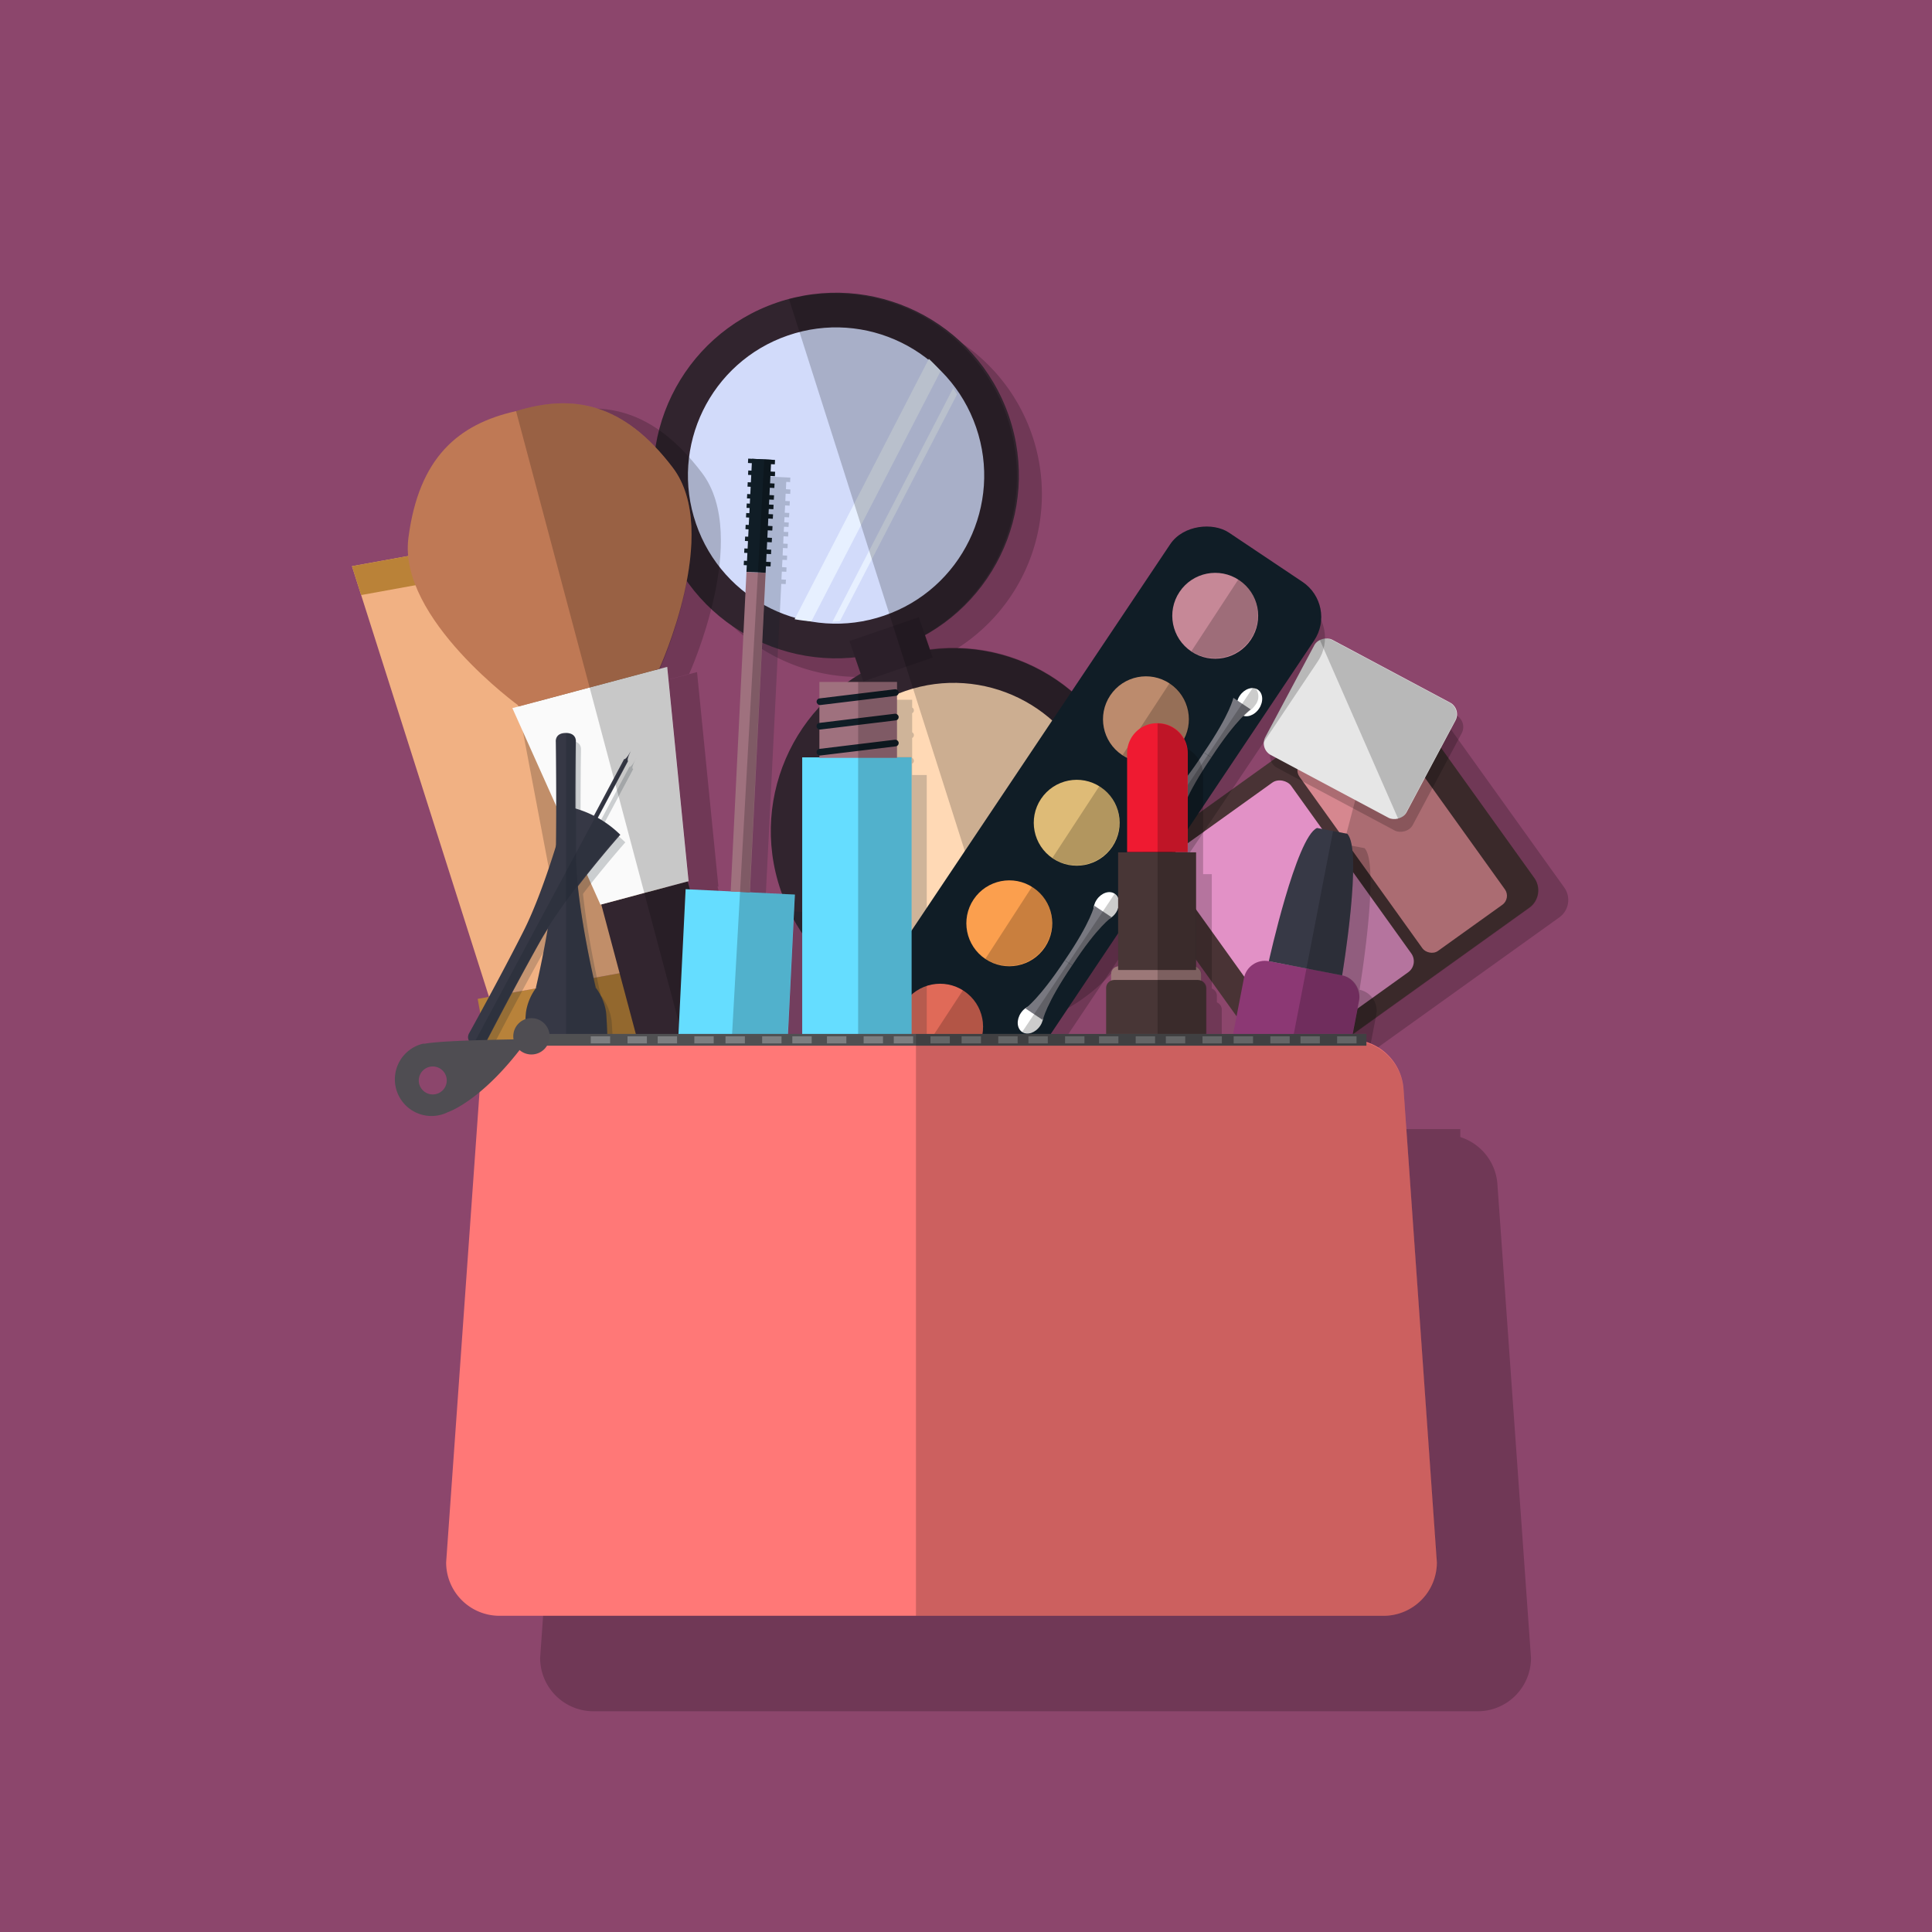 <svg xmlns="http://www.w3.org/2000/svg" viewBox="0 0 193.44 193.44"><defs><style>.cls-1{fill:#8c466c;}.cls-2{fill:#b8823a;}.cls-3{fill:#f1b183;}.cls-4{fill:#ba8238;}.cls-27,.cls-5{opacity:0.2;}.cls-6{fill:#493335;}.cls-7{fill:#e291c6;}.cls-8{fill:#d6878f;}.cls-9{fill:#e6e6e6;}.cls-10{fill:#31242e;}.cls-11{fill:#ffd9b5;}.cls-12{fill:#d2dbfa;}.cls-13{fill:#2b1f29;}.cls-14{fill:#e7f0ff;}.cls-15{fill:#32252f;}.cls-16{fill:#fafafa;}.cls-17{fill:#bf7955;}.cls-18,.cls-27{fill:#101d26;}.cls-19{fill:#c68897;}.cls-20{fill:#debb77;}.cls-21{fill:#bc8b6d;}.cls-22{fill:#fb9f4e;}.cls-23{fill:#e06a58;}.cls-24{fill:#fff;}.cls-25{fill:#787880;}.cls-26{fill:#363845;}.cls-28{fill:#65ddff;}.cls-29{fill:#9f717e;}.cls-30{fill:#ff7877;}.cls-31{fill:#8c3874;}.cls-32{fill:#373946;}.cls-33{fill:#9c7878;}.cls-34{fill:#483636;}.cls-35{fill:#ef1a31;}.cls-36{fill:#505052;}.cls-37{fill:#7d7e80;}.cls-38{fill:#4f4d52;}</style></defs><title>Asset 36</title><g id="Layer_2" data-name="Layer 2"><g id="Icons_mehr" data-name="Icons + mehr"><g id="Screen_7" data-name="Screen 7"><rect class="cls-1" width="193.44" height="193.44"/><g id="Make_up_Bag_large" data-name="Make up Bag large"><rect class="cls-2" x="48.64" y="98.08" width="20.76" height="11.09" transform="translate(-17.55 12.2) rotate(-10.29)"/><polygon class="cls-3" points="50.02 54.01 35.24 56.69 48.96 99.81 58.03 98.17 67.11 96.52 64.8 51.32 50.02 54.01"/><polygon class="cls-4" points="64.96 54.35 64.8 51.32 50.02 54.01 35.24 56.69 36.16 59.58 64.96 54.35"/><polygon class="cls-5" points="59.14 109 58.99 109.27 70.24 107.22 68.26 96.31 67.12 96.52 64.82 51.32 50.03 54.01 48.75 54.24 59.14 109"/><rect class="cls-5" x="120.74" y="75.57" width="32.3" height="26.96" rx="2.14" ry="2.14" transform="translate(-26.25 96.42) rotate(-35.63)"/><rect class="cls-6" x="117.73" y="74.6" width="32.3" height="26.96" rx="2.14" ry="2.14" transform="translate(-26.25 94.48) rotate(-35.63)"/><rect class="cls-7" x="121.74" y="79.74" width="14.95" height="23.36" rx="1.35" ry="1.35" transform="translate(-29.07 92.39) rotate(-35.63)"/><rect class="cls-8" x="135.32" y="71.73" width="10.15" height="23.36" rx="1.11" ry="1.11" transform="translate(-22.31 97.4) rotate(-35.63)"/><g class="cls-5"><path d="M138.74,68.56a2.13,2.13,0,0,0-.8.12Z"/><path d="M153.61,87.89,140.39,69.45a2.13,2.13,0,0,0-1.66-.89l-10.25,39a2.13,2.13,0,0,0,1.85-.31l22.78-16.33A2.14,2.14,0,0,0,153.61,87.89Z"/></g><rect class="cls-5" x="130.29" y="66.24" width="13.08" height="16.02" rx="1.33" ry="1.33" transform="translate(6.93 160.04) rotate(-61.93)"/><rect class="cls-9" x="129.67" y="64.96" width="13.08" height="16.02" rx="1.33" ry="1.33" transform="translate(7.73 158.82) rotate(-61.93)"/><path class="cls-5" d="M145.14,70.36l-11.78-6.28a1.33,1.33,0,0,0-1.21,0L140,82a1.33,1.33,0,0,0,.78-.65l4.9-9.19A1.33,1.33,0,0,0,145.14,70.36Z"/><path class="cls-5" d="M115.11,79.1a18.31,18.31,0,0,0-19.67-12.2l-.5-1.44a18.3,18.3,0,1,0-7,2.22l.56,1.62a18.31,18.31,0,1,0,26.61,9.82Z"/><circle class="cls-10" cx="95.48" cy="83.2" r="18.3" transform="translate(-21.86 35.56) rotate(-18.97)"/><circle class="cls-11" cx="95.48" cy="83.2" r="14.83" transform="translate(-21.86 35.56) rotate(-18.97)"/><circle class="cls-10" cx="83.71" cy="47.61" r="18.3" transform="translate(-10.93 29.8) rotate(-18.97)"/><circle class="cls-12" cx="83.71" cy="47.61" r="14.83" transform="translate(-10.93 29.8) rotate(-18.97)"/><rect class="cls-13" x="85.55" y="62.87" width="7.34" height="4.27" transform="translate(-16.29 32.54) rotate(-18.97)"/><path class="cls-14" d="M84.09,62.2,95.82,39.49q-.19-.32-.38-.64L83.35,62.25Z"/><path class="cls-14" d="M81.24,62.21,94.18,37.15A15.15,15.15,0,0,0,93,35.93L79.56,62A15.18,15.18,0,0,0,81.24,62.21Z"/><path class="cls-5" d="M112.79,77.25A18.31,18.31,0,0,0,93.12,65l-.5-1.44A18.3,18.3,0,0,0,79,29.95l22.48,70.57A18.3,18.3,0,0,0,112.79,77.25Z"/><path class="cls-5" d="M79.63,118,71.84,88.77l.09,0L69.79,67.29,62,69.35l-3.34.89L62,69.35l7-1.87s6.2-13.66,1.28-20.14-10-7.42-15.68-5.66C48.88,43,44.92,46.33,43.88,54.39S55,71.23,55,71.23l-.72.19L63.1,91.1l4.41-1.18,3.21-.85-7.53,2L71,120.31s2.48,7.12,6.26,6.11S79.63,118,79.63,118Z"/><path class="cls-15" d="M60.2,90.55,68,119.79s2.48,7.12,6.26,6.11,2.39-8.41,2.39-8.41L68.86,88.25Z"/><polygon class="cls-16" points="59.05 68.83 51.3 70.9 60.12 90.58 64.53 89.4 68.94 88.23 66.8 66.77 59.05 68.83"/><path class="cls-17" d="M67.36,46.82c-4.92-6.48-10-7.42-15.68-5.66-5.79,1.29-9.75,4.64-10.79,12.71S52,70.71,52,70.71l7-1.87,7-1.87S72.28,53.3,67.36,46.82Z"/><path class="cls-5" d="M64.51,89.4l9.72,36.5c3.78-1,2.39-8.41,2.39-8.41L68.84,88.25l.09,0L66.79,66.77l-.72.19s6.2-13.66,1.28-20.14-10-7.42-15.68-5.66L64.51,89.4h0"/><rect class="cls-5" x="76.34" y="76.31" width="65.23" height="17.34" rx="4.24" ry="4.24" transform="translate(-22.27 128.24) rotate(-56.2)"/><rect class="cls-18" x="75.97" y="74.23" width="65.23" height="17.34" rx="4.24" ry="4.24" transform="translate(-20.71 127.01) rotate(-56.2)"/><circle class="cls-19" cx="121.67" cy="61.66" r="4.3" transform="translate(2.75 128.46) rotate(-56.2)"/><circle class="cls-20" cx="107.8" cy="82.38" r="4.3" transform="translate(-20.62 126.13) rotate(-56.2)"/><circle class="cls-21" cx="114.74" cy="72.02" r="4.3" transform="translate(-8.94 127.3) rotate(-56.2)"/><circle class="cls-22" cx="101.06" cy="92.44" r="4.3" transform="translate(-31.98 125) rotate(-56.2)"/><circle class="cls-23" cx="94.13" cy="102.8" r="4.3" transform="translate(-43.66 123.83) rotate(-56.2)"/><ellipse class="cls-24" cx="124.7" cy="69.92" rx="1.51" ry="1.16" transform="matrix(0.56, -0.83, 0.83, 0.56, -2.77, 134.65)"/><path class="cls-25" d="M120.54,75.34l.37.25.37.25c2.58-3.93,3.95-4.81,3.95-4.81l-.87-.58-.87-.58S123.19,71.46,120.54,75.34Z"/><ellipse class="cls-24" cx="117.11" cy="81.26" rx="1.51" ry="1.16" transform="translate(-15.56 133.37) rotate(-56.2)"/><path class="cls-25" d="M120.54,75.34l.37.25.37.25c-2.65,3.89-2.94,5.48-2.94,5.48l-.87-.58-.87-.58S118,79.28,120.54,75.34Z"/><ellipse class="cls-24" cx="110.77" cy="90.73" rx="1.51" ry="1.16" transform="translate(-26.25 132.31) rotate(-56.2)"/><path class="cls-25" d="M106.61,96.15l.37.25.37.25c2.58-3.93,3.95-4.81,3.95-4.81l-.87-.58-.87-.58S109.26,92.27,106.61,96.15Z"/><ellipse class="cls-24" cx="103.18" cy="102.07" rx="1.51" ry="1.16" transform="translate(-39.04 131.03) rotate(-56.2)"/><path class="cls-25" d="M106.61,96.15l.37.25.37.25c-2.65,3.89-2.94,5.48-2.94,5.48l-.87-.58-.87-.58S104,100.08,106.61,96.15Z"/><path class="cls-5" d="M125.63,60A4.28,4.28,0,0,0,124,58l-4.71,7.2A4.3,4.3,0,0,0,125.63,60Z"/><path class="cls-5" d="M118.77,70.39a4.28,4.28,0,0,0-1.66-2l-4.71,7.2a4.3,4.3,0,0,0,6.37-5.24Z"/><path class="cls-5" d="M111.74,80.7a4.28,4.28,0,0,0-1.66-2l-4.71,7.2a4.3,4.3,0,0,0,6.37-5.24Z"/><path class="cls-5" d="M105,90.77a4.28,4.28,0,0,0-1.66-2L98.66,96A4.3,4.3,0,0,0,105,90.77Z"/><path class="cls-5" d="M98.09,101.12a4.28,4.28,0,0,0-1.66-2l-4.71,7.2a4.3,4.3,0,0,0,6.37-5.24Z"/><path class="cls-5" d="M111.61,89.48l-9.27,13.85a1.37,1.37,0,0,0,1.8-.61,1.89,1.89,0,0,0,.26-.58h0s.29-1.59,2.94-5.48,3.95-4.81,3.95-4.81h0a1.89,1.89,0,0,0,.44-.46A1.37,1.37,0,0,0,111.61,89.48Z"/><path class="cls-5" d="M125.54,68.71l-9.27,13.85a1.37,1.37,0,0,0,1.8-.61,1.89,1.89,0,0,0,.26-.58h0s.29-1.59,2.94-5.48,3.95-4.81,3.95-4.81h0a1.89,1.89,0,0,0,.44-.46A1.37,1.37,0,0,0,125.54,68.71Z"/><g class="cls-5"><path class="cls-18" d="M52.87,94.16c-2.4,4.67-5.37,10-5.37,10s-.51.72.43,1.23,1.26-.32,1.26-.32,2.82-5.46,5.37-10,8.05-10.73,8.05-10.73a10.62,10.62,0,0,0-5.3-2.83S55.27,89.49,52.87,94.16Z"/><rect class="cls-18" x="61.39" y="76.5" width="0.44" height="6.79" transform="translate(78.29 179.39) rotate(-151.88)"/><path class="cls-18" d="M63,76.81l.34.18c-.15-.17.37-1.1.37-1.1h0S63.25,76.84,63,76.81Z"/><path class="cls-18" d="M58.17,86.47c-.09-5.25,0-11.39,0-11.39s.11-.88-1-.88-1,.88-1,.88.09,6.14,0,11.39-2,13.26-2,13.26a10.62,10.62,0,0,0,6,0S58.26,91.72,58.17,86.47Z"/><path class="cls-18" d="M54.21,99.73a5.44,5.44,0,0,0-1,2.36c-.16,1.29-.31,7.63-.31,7.63s1.78.16,4.29.16V99.73Z"/><path class="cls-18" d="M60.22,99.73a5.44,5.44,0,0,1,1,2.36c.16,1.29.31,7.63.31,7.63s-1.78.16-4.29.16V99.73Z"/></g><path class="cls-26" d="M60.67,101.28a5.44,5.44,0,0,0-1-2.36h-6a5.44,5.44,0,0,0-1,2.36c-.16,1.29-.31,7.63-.31,7.63s1.78.16,4.29.16,4.29-.16,4.29-.16S60.83,102.57,60.67,101.28Z"/><path class="cls-26" d="M57.65,85.66c-.09-5.25,0-11.39,0-11.39s.11-.88-1-.88-1,.88-1,.88.09,6.14,0,11.39-2,13.26-2,13.26a10.62,10.62,0,0,0,6,0S57.74,90.92,57.65,85.66Z"/><path class="cls-26" d="M63.22,75.09h0s-.49.94-.71.92l.17.09-.19-.1-3.2,6,.39.21,3.2-6h0C62.71,76,63.22,75.09,63.22,75.09Z"/><path class="cls-26" d="M52.35,93.36C50,98,47,103.4,47,103.4s-.51.72.43,1.23,1.26-.32,1.26-.32,2.82-5.46,5.37-10,8.05-10.73,8.05-10.73a10.62,10.62,0,0,0-5.3-2.83S54.75,88.68,52.35,93.36Z"/><g class="cls-5"><polygon class="cls-18" points="63.17 75.1 63.17 75.1 63.17 75.1 63.17 75.1"/></g><path class="cls-27" d="M62.81,76.2c-.12-.14.23-.85.34-1L47.36,104.64c.94.5,1.26-.32,1.26-.32s2.82-5.46,5.37-10S62,83.53,62,83.53a11,11,0,0,0-2.23-1.69l3-5.64Z"/><path class="cls-27" d="M60.68,101.28a5.44,5.44,0,0,0-1-2.36s-2-8-2-13.26,0-11.39,0-11.39.11-.88-1-.88v35.68c2.51,0,4.29-.16,4.29-.16S60.84,102.57,60.68,101.28Z"/><g class="cls-5"><path class="cls-18" d="M91.33,77.6V76.46a.33.33,0,0,0,.17-.33h0a.33.33,0,0,0-.17-.24v-2a.33.33,0,0,0,.17-.33.33.33,0,0,0-.17-.24V71.41a.33.33,0,0,0,.17-.33h0a.33.33,0,0,0-.17-.24v-.78H83.57v1.66a.33.33,0,0,0,0,.65v1.79a.33.33,0,0,0,0,.65v2a.33.33,0,0,0-.28.37h0a.33.33,0,0,0,.28.28v.19H81.85v48.24H92.79V77.6Z"/><polygon class="cls-18" points="78.19 59.13 78.22 58.46 78.67 58.48 78.69 58.04 78.24 58.02 78.28 57.23 78.73 57.25 78.75 56.81 78.3 56.78 78.34 56.05 78.79 56.07 78.81 55.63 78.36 55.61 78.39 54.87 78.85 54.89 78.87 54.45 78.42 54.43 78.45 53.69 78.91 53.72 78.93 53.27 78.47 53.25 78.5 52.74 78.95 52.76 78.98 52.32 78.52 52.29 78.55 51.78 79 51.8 79.03 51.36 78.57 51.34 78.61 50.6 79.06 50.63 79.08 50.18 78.63 50.16 78.66 49.43 79.12 49.45 79.14 49.01 78.69 48.98 78.72 48.25 79.11 48.27 79.13 47.82 78.74 47.8 78.74 47.8 76.82 47.71 76.82 47.71 76.44 47.69 76.42 48.13 76.8 48.15 76.77 48.89 76.45 48.87 76.43 49.32 76.74 49.33 76.71 50.07 76.39 50.05 76.37 50.49 76.69 50.51 76.65 51.24 76.34 51.23 76.31 51.67 76.63 51.69 76.6 52.2 76.29 52.18 76.27 52.63 76.58 52.64 76.55 53.16 76.24 53.14 76.22 53.58 76.53 53.6 76.5 54.33 76.18 54.32 76.16 54.76 76.47 54.78 76.44 55.51 76.13 55.49 76.1 55.94 76.42 55.95 76.38 56.69 76.07 56.67 76.05 57.12 76.36 57.13 76.32 57.92 76.01 57.91 75.98 58.35 76.3 58.37 76.26 59.03 74.68 91.03 74.79 91.03 70.17 90.8 68.91 116.3 79.85 116.84 81.11 91.34 76.6 91.12 78.19 59.13"/></g><rect class="cls-28" x="80.32" y="75.83" width="10.95" height="48.24"/><rect class="cls-29" x="82.04" y="68.28" width="7.77" height="7.6"/><line class="cls-30" x1="81.76" y1="75.36" x2="89.97" y2="74.36"/><rect class="cls-18" x="81.73" y="74.52" width="8.27" height="0.67" rx="0.33" ry="0.33" transform="translate(-8.39 10.89) rotate(-6.92)"/><rect class="cls-18" x="81.73" y="71.92" width="8.27" height="0.67" rx="0.33" ry="0.33" transform="translate(-8.08 10.87) rotate(-6.92)"/><rect class="cls-18" x="81.73" y="69.47" width="8.27" height="0.67" rx="0.33" ry="0.33" transform="translate(-7.78 10.85) rotate(-6.92)"/><rect class="cls-28" x="68.01" y="89.29" width="10.95" height="25.52" transform="translate(5.13 -3.51) rotate(2.83)"/><polygon class="cls-29" points="75.7 57.31 74.74 57.26 73.16 89.25 74.12 89.3 75.08 89.35 76.66 57.35 75.7 57.31"/><rect class="cls-18" x="75.02" y="45.98" width="1.92" height="11.33" transform="translate(2.64 -3.69) rotate(2.83)"/><rect class="cls-18" x="75.59" y="55.08" width="0.44" height="2.69" transform="translate(15.72 129.36) rotate(-87.17)"/><rect class="cls-18" x="75.65" y="53.84" width="0.44" height="2.69" transform="translate(17 128.25) rotate(-87.17)"/><rect class="cls-18" x="75.71" y="52.67" width="0.44" height="2.69" transform="translate(18.24 127.18) rotate(-87.17)"/><rect class="cls-18" x="75.77" y="51.49" width="0.44" height="2.69" transform="translate(19.47 126.12) rotate(-87.17)"/><rect class="cls-18" x="75.83" y="50.31" width="0.44" height="2.69" transform="translate(20.7 125.06) rotate(-87.17)"/><rect class="cls-18" x="75.88" y="49.36" width="0.44" height="2.69" transform="translate(21.7 124.2) rotate(-87.17)"/><rect class="cls-18" x="75.92" y="48.4" width="0.44" height="2.69" transform="translate(22.7 123.34) rotate(-87.17)"/><rect class="cls-18" x="75.98" y="47.22" width="0.44" height="2.69" transform="translate(23.93 122.28) rotate(-87.17)"/><rect class="cls-18" x="76.04" y="46.04" width="0.44" height="2.69" transform="translate(25.16 121.22) rotate(-87.17)"/><rect class="cls-18" x="76.03" y="44.86" width="0.44" height="2.69" transform="translate(26.33 120.08) rotate(-87.17)"/><polygon class="cls-5" points="75.06 89.35 76.65 57.35 76.68 56.69 77.13 56.71 77.16 56.27 76.7 56.25 76.74 55.46 77.19 55.48 77.22 55.04 76.76 55.01 76.8 54.28 77.25 54.3 77.28 53.86 76.82 53.84 76.86 53.1 77.31 53.12 77.33 52.68 76.88 52.66 76.91 51.92 77.37 51.95 77.39 51.5 76.94 51.48 76.96 50.97 77.42 50.99 77.44 50.55 76.98 50.52 77.01 50.01 77.46 50.03 77.49 49.59 77.03 49.57 77.07 48.84 77.52 48.86 77.54 48.41 77.09 48.39 77.13 47.66 77.58 47.68 77.6 47.24 77.15 47.21 77.18 46.48 77.57 46.5 77.59 46.05 76.52 46 72.67 114.79 78.31 115.07 79.57 89.57 75.06 89.35"/><path class="cls-5" d="M89.81,75.81V74.67a.33.33,0,0,0,.17-.33.33.33,0,0,0-.17-.24v-2a.33.33,0,0,0,.17-.33.33.33,0,0,0-.17-.24V69.62a.33.33,0,0,0,.17-.33.33.33,0,0,0-.17-.24v-.78H85.92V124h5.35V75.81Z"/><path class="cls-5" d="M136.12,99.1s2.1-12.58.5-14.18l-1.51-.29-1.51-.29c-2.08.89-4.83,13.34-4.83,13.34a2.14,2.14,0,0,0-2.5,1.69l-1.69,8.72a2.14,2.14,0,0,0,1.69,2.5l7.34,1.42a2.14,2.14,0,0,0,2.5-1.69l1.69-8.72A2.14,2.14,0,0,0,136.12,99.1Z"/><rect class="cls-31" x="123.6" y="96.83" width="11.75" height="13.15" rx="2.14" ry="2.14" transform="translate(22.02 -22.73) rotate(10.96)"/><path class="cls-32" d="M134.89,83.48l-1.51-.29-1.51-.29c-2.08.89-4.83,13.34-4.83,13.34l3.67.71,3.67.71S136.48,85.08,134.89,83.48Z"/><path class="cls-5" d="M134.38,97.66s2.1-12.58.5-14.18l-1.41-.27-5.16,26.67,3.57.69a2.14,2.14,0,0,0,2.5-1.69l1.69-8.72A2.14,2.14,0,0,0,134.38,97.66Z"/><path class="cls-5" d="M121.84,100.36v-.67a.76.76,0,0,0-.51-.71V87.52h-.87v-9.9a3,3,0,1,0-6.07,0v9.9h-.87V98.94a.76.76,0,0,0-.7.75v.67a.8.8,0,0,0-.5.74v11.28a.8.8,0,0,0,.8.8h8.41a.8.8,0,0,0,.8-.8V101.1A.8.8,0,0,0,121.84,100.36Z"/><rect class="cls-33" x="111.25" y="96.75" width="9.01" height="12.88" rx="0.76" ry="0.76"/><rect class="cls-34" x="110.75" y="98.12" width="10.01" height="12.88" rx="0.8" ry="0.8"/><rect class="cls-34" x="111.95" y="85.34" width="7.8" height="11.78"/><path class="cls-35" d="M115.85,72.41a3,3,0,0,0-3,3v9.9h6.07v-9.9A3,3,0,0,0,115.85,72.41Z"/><path class="cls-5" d="M120.28,98.18v-.67a.76.76,0,0,0-.51-.71V85.34h-.87v-9.9a3,3,0,0,0-3-3h0V111H120a.8.8,0,0,0,.8-.8V98.92A.8.8,0,0,0,120.28,98.18Z"/><g class="cls-5"><path d="M149.93,118.6a5.34,5.34,0,0,0-5.33-5H62.76a5.34,5.34,0,0,0-5.33,5L54.08,166a5.34,5.34,0,0,0,5.34,5.34h88.53a5.34,5.34,0,0,0,5.34-5.34Z"/><rect x="63.45" y="113.05" width="82.76" height="1.18"/><rect x="143.29" y="113.29" width="1.94" height="0.71"/><rect x="139.62" y="113.29" width="1.94" height="0.71"/><rect x="136.6" y="113.29" width="1.94" height="0.71"/><rect x="132.93" y="113.29" width="1.94" height="0.71"/><rect x="129.81" y="113.29" width="1.94" height="0.71"/><rect x="126.14" y="113.29" width="1.94" height="0.71"/><rect x="123.12" y="113.29" width="1.94" height="0.71"/><rect x="119.45" y="113.29" width="1.94" height="0.71"/><rect x="116.05" y="113.29" width="1.94" height="0.71"/><rect x="112.38" y="113.29" width="1.94" height="0.71"/><rect x="109.36" y="113.29" width="1.94" height="0.71"/><rect x="105.69" y="113.29" width="1.94" height="0.71"/><rect x="102.56" y="113.29" width="1.94" height="0.71"/><rect x="98.89" y="113.29" width="1.94" height="0.71"/><rect x="95.87" y="113.29" width="1.94" height="0.71"/><rect x="92.2" y="113.29" width="1.94" height="0.71"/><rect x="88.73" y="113.29" width="1.94" height="0.71"/><rect x="85.71" y="113.29" width="1.94" height="0.71"/><rect x="82.04" y="113.29" width="1.94" height="0.71"/><rect x="78.92" y="113.29" width="1.94" height="0.71"/><rect x="75.25" y="113.29" width="1.94" height="0.71"/><rect x="72.23" y="113.29" width="1.94" height="0.71"/><rect x="68.56" y="113.29" width="1.94" height="0.71"/><circle cx="62.62" cy="113.29" r="1.82"/><path d="M51.94,114l-.13,0h-.05a3.67,3.67,0,1,0,2.5,6.85h0s3.56-1.15,8-7.32C62.25,113.6,54.14,113.63,51.94,114Zm.8,5.08a1.4,1.4,0,1,1,1.4-1.4A1.4,1.4,0,0,1,52.74,119.11Z"/></g><path class="cls-30" d="M140.53,109.08a5.34,5.34,0,0,0-5.33-5H53.36a5.34,5.34,0,0,0-5.33,5l-3.36,47.36A5.34,5.34,0,0,0,50,161.78h88.53a5.34,5.34,0,0,0,5.34-5.34Z"/><rect class="cls-36" x="54.05" y="103.52" width="82.76" height="1.18"/><rect class="cls-37" x="133.88" y="103.76" width="1.94" height="0.71"/><rect class="cls-37" x="130.21" y="103.76" width="1.94" height="0.71"/><rect class="cls-37" x="127.19" y="103.76" width="1.94" height="0.71"/><rect class="cls-37" x="123.52" y="103.76" width="1.94" height="0.71"/><rect class="cls-37" x="120.4" y="103.76" width="1.94" height="0.71"/><rect class="cls-37" x="116.73" y="103.76" width="1.94" height="0.71"/><rect class="cls-37" x="113.71" y="103.76" width="1.94" height="0.71"/><rect class="cls-37" x="110.04" y="103.76" width="1.94" height="0.71"/><rect class="cls-37" x="106.64" y="103.76" width="1.94" height="0.71"/><rect class="cls-37" x="102.97" y="103.76" width="1.94" height="0.71"/><rect class="cls-37" x="99.95" y="103.76" width="1.94" height="0.71"/><rect class="cls-37" x="96.28" y="103.76" width="1.94" height="0.71"/><rect class="cls-37" x="93.16" y="103.76" width="1.94" height="0.71"/><rect class="cls-37" x="89.49" y="103.76" width="1.94" height="0.71"/><rect class="cls-37" x="86.47" y="103.76" width="1.94" height="0.71"/><rect class="cls-37" x="82.8" y="103.76" width="1.94" height="0.71"/><rect class="cls-37" x="79.33" y="103.76" width="1.94" height="0.71"/><rect class="cls-37" x="76.31" y="103.76" width="1.94" height="0.71"/><rect class="cls-37" x="72.64" y="103.76" width="1.94" height="0.71"/><rect class="cls-37" x="69.52" y="103.76" width="1.94" height="0.71"/><rect class="cls-37" x="65.85" y="103.76" width="1.94" height="0.71"/><rect class="cls-37" x="62.83" y="103.76" width="1.94" height="0.71"/><rect class="cls-37" x="59.15" y="103.76" width="1.94" height="0.71"/><circle class="cls-38" cx="53.21" cy="103.76" r="1.82"/><path class="cls-38" d="M42.53,104.5l-.13,0h-.05a3.67,3.67,0,1,0,2.5,6.85h0s3.56-1.15,8-7.32C52.85,104.07,44.74,104.1,42.53,104.5Zm.8,5.08a1.4,1.4,0,1,1,1.4-1.4A1.4,1.4,0,0,1,43.34,109.58Z"/><path class="cls-5" d="M140.53,109.08a5.32,5.32,0,0,0-3.72-4.69v-.86H91.71v58.25h46.84a5.34,5.34,0,0,0,5.34-5.34Z"/></g></g></g></g></svg>